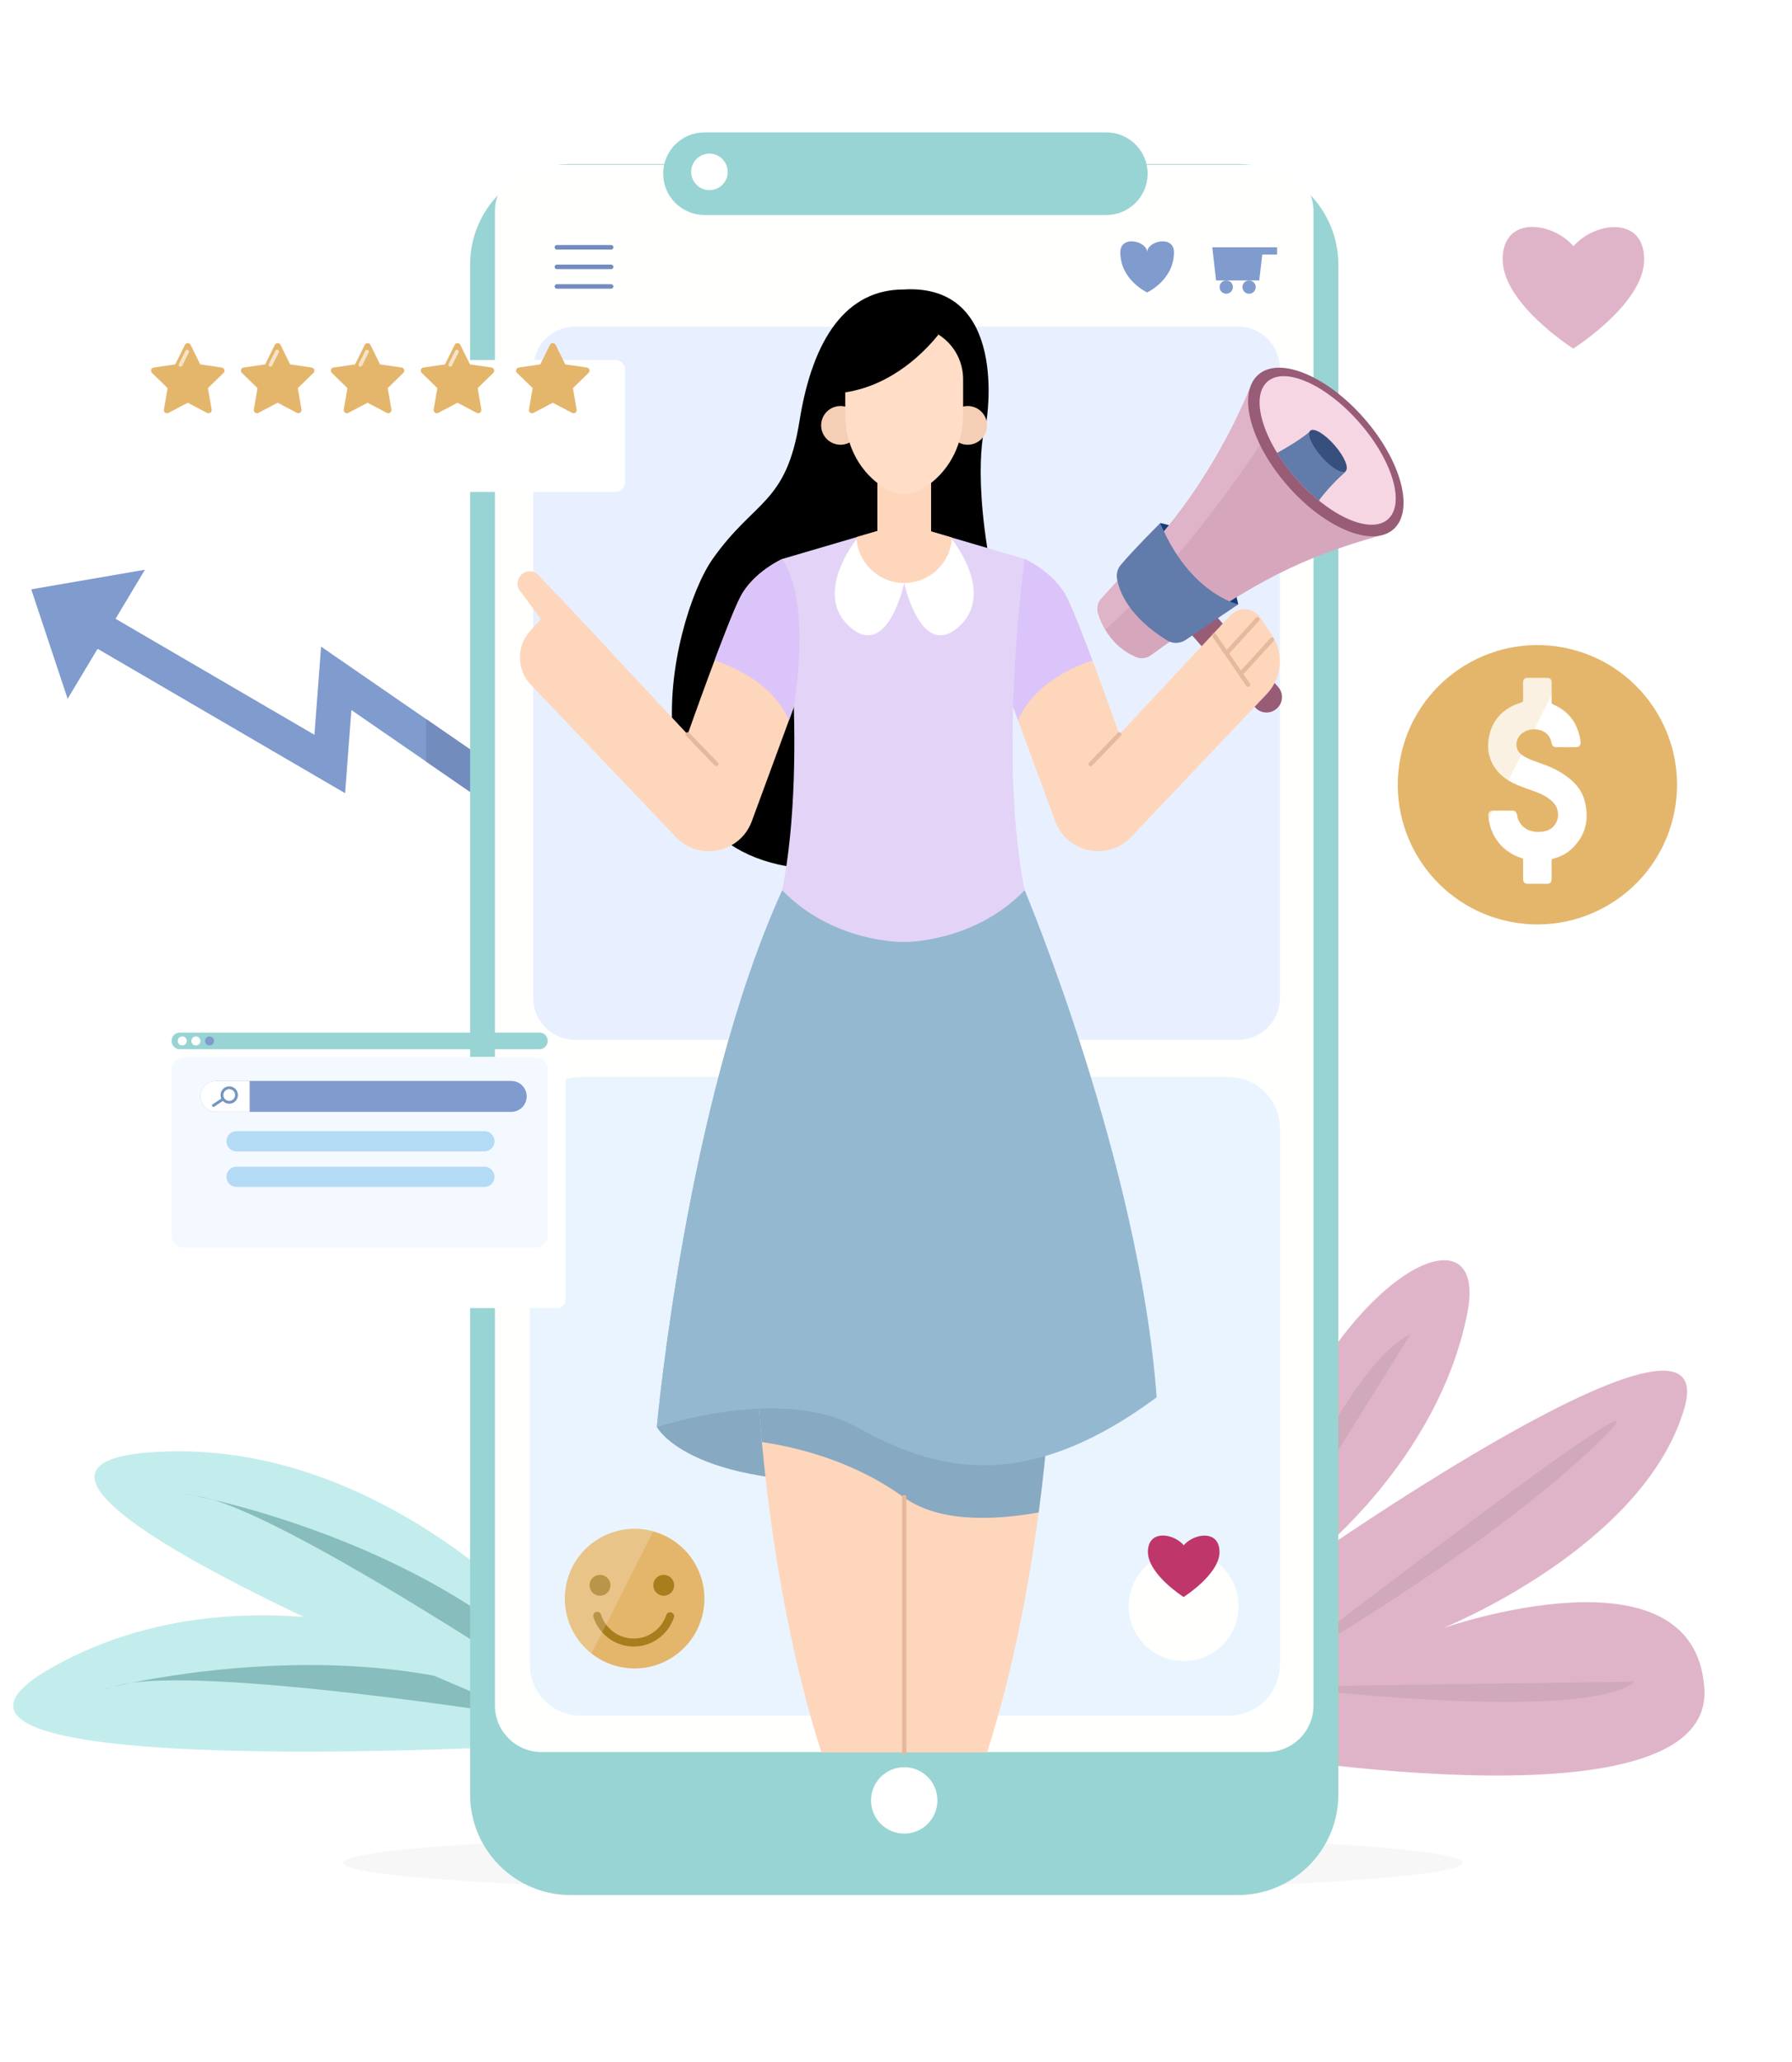 <svg width="193" height="222" viewBox="0 0 193 222" fill="none" xmlns="http://www.w3.org/2000/svg">
<path d="M62.94 93.757L37.845 76.456L37.168 85.409L8.834 68.882L10.733 65.628L33.865 79.12L34.581 69.627L65.078 90.654L62.94 93.757Z" fill="#809BCE"/>
<path d="M7.285 75.243L15.609 61.346L3.364 63.456L7.285 75.243Z" fill="#809BCE"/>
<path d="M45.892 82.004L62.94 93.757L65.078 90.654L45.892 77.425V82.004Z" fill="#728CBD"/>
<path d="M97.25 203.732C130.548 203.732 157.542 202.321 157.542 200.581C157.542 198.84 130.548 197.429 97.25 197.429C63.952 197.429 36.958 198.84 36.958 200.581C36.958 202.321 63.952 203.732 97.25 203.732Z" fill="#F7F7F7"/>
<path d="M56.227 180.186C56.227 180.186 28.697 166.592 5.687 179.499C-17.323 192.412 60.314 187.804 60.314 187.804L56.227 180.186Z" fill="#C2EDEC"/>
<path d="M58.906 185.184C58.906 185.184 21.313 179.066 12.604 181.511C3.895 183.956 35.025 173.737 58.19 183.839C58.906 185.184 58.906 185.184 58.906 185.184Z" fill="#87BDBC"/>
<path d="M61.566 178.136C61.566 178.136 42.233 154.283 15.931 156.402C-10.372 158.521 62.092 186.767 62.092 186.767L61.566 178.136Z" fill="#C2EDEC"/>
<path d="M61.912 183.791C61.912 183.791 30.309 162.529 21.376 161.112C12.443 159.694 44.995 163.416 61.819 182.271C61.912 183.791 61.912 183.791 61.912 183.791Z" fill="#87BDBC"/>
<path d="M131.516 188.399C131.516 188.399 184.57 197.887 183.562 181.842C182.554 165.798 155.384 175.32 155.384 175.32C155.384 175.32 177.006 166.645 181.399 151.667C185.788 136.689 141.239 167.795 141.239 167.795C141.239 167.795 154.921 157.313 158.043 141.336C161.161 125.355 131.453 144.039 131.516 188.399Z" fill="#E0B4C8"/>
<path opacity="0.46" d="M136.076 180.785C136.076 180.785 184.789 143.182 171.955 155.505C159.115 167.829 136.076 180.785 136.076 180.785Z" fill="#BE9CAB"/>
<path opacity="0.46" d="M176.095 181.073L137.868 181.609C137.868 181.613 170.454 185.651 176.095 181.073Z" fill="#BE9CAB"/>
<path opacity="0.46" d="M151.901 143.684L135.394 170.196C135.394 170.191 144.682 146.991 151.901 143.684Z" fill="#BE9CAB"/>
<g filter="url(#filter0_d)">
<path d="M61.464 199.363H133.309C139.291 199.363 144.142 194.512 144.142 188.53V23.802C144.137 17.82 139.291 12.969 133.309 12.969H61.464C55.482 12.969 50.631 17.82 50.631 23.802V188.535C50.631 194.516 55.482 199.363 61.464 199.363Z" fill="#98D4D3"/>
</g>
<path d="M58.326 188.652H136.445C139.217 188.652 141.467 186.402 141.467 183.63V22.754C141.467 19.983 139.217 17.733 136.445 17.733H58.326C55.555 17.733 53.304 19.983 53.304 22.754V183.635C53.304 186.406 55.55 188.652 58.326 188.652Z" fill="#FFFFFD"/>
<path d="M93.811 193.859C93.811 195.832 95.409 197.434 97.386 197.434C99.359 197.434 100.961 195.836 100.961 193.859C100.961 191.886 99.364 190.284 97.386 190.284C95.413 190.284 93.811 191.886 93.811 193.859Z" fill="white"/>
<path d="M123.601 18.702C123.601 21.157 121.609 23.149 119.154 23.149H75.871C73.416 23.149 71.424 21.157 71.424 18.702C71.424 16.247 73.416 14.255 75.871 14.255H119.154C121.609 14.255 123.601 16.247 123.601 18.702Z" fill="#98D4D3"/>
<path d="M78.375 18.507C78.375 19.593 77.494 20.475 76.407 20.475C75.321 20.475 74.439 19.593 74.439 18.507C74.439 17.421 75.321 16.539 76.407 16.539C77.494 16.539 78.375 17.421 78.375 18.507Z" fill="white"/>
<path opacity="0.52" d="M132.345 115.973H62.569C59.53 115.973 57.07 118.438 57.07 121.473V179.236C57.07 182.276 59.535 184.736 62.569 184.736H132.345C135.384 184.736 137.844 182.271 137.844 179.236V121.473C137.844 118.433 135.379 115.973 132.345 115.973Z" fill="#D5EAFF"/>
<path d="M133.338 35.165H61.936C59.447 35.165 57.43 37.182 57.43 39.671V107.464C57.43 109.953 59.447 111.969 61.936 111.969H133.338C135.827 111.969 137.844 109.953 137.844 107.464V39.666C137.844 37.182 135.827 35.165 133.338 35.165Z" fill="#E8F0FF"/>
<path fill-rule="evenodd" clip-rule="evenodd" d="M59.73 26.627C59.73 26.492 59.839 26.383 59.973 26.383H65.823C65.958 26.383 66.067 26.492 66.067 26.627C66.067 26.761 65.958 26.87 65.823 26.87H59.973C59.839 26.87 59.73 26.761 59.73 26.627Z" fill="#728CBD"/>
<path fill-rule="evenodd" clip-rule="evenodd" d="M59.73 28.736C59.73 28.601 59.839 28.492 59.973 28.492H65.823C65.957 28.492 66.067 28.601 66.067 28.736C66.067 28.87 65.957 28.979 65.823 28.979H59.973C59.839 28.979 59.73 28.87 59.73 28.736Z" fill="#728CBD"/>
<path fill-rule="evenodd" clip-rule="evenodd" d="M59.73 30.845C59.73 30.71 59.839 30.601 59.973 30.601H65.823C65.957 30.601 66.067 30.71 66.067 30.845C66.067 30.98 65.957 31.088 65.823 31.088H59.973C59.839 31.088 59.73 30.98 59.73 30.845Z" fill="#728CBD"/>
<path d="M123.548 27.163C123.548 25.95 120.66 25.273 120.66 27.163C120.66 30.163 123.548 31.488 123.548 31.488C123.548 31.488 126.436 30.163 126.436 27.163C126.436 25.273 123.548 25.95 123.548 27.163Z" fill="#809BCE"/>
<path d="M135.623 30.197H130.976L130.562 26.627H136.037L135.623 30.197Z" fill="#809BCE"/>
<path d="M132.783 30.913C132.783 31.308 132.462 31.629 132.067 31.629C131.673 31.629 131.351 31.308 131.351 30.913C131.351 30.519 131.673 30.197 132.067 30.197C132.462 30.197 132.783 30.519 132.783 30.913Z" fill="#809BCE"/>
<path d="M135.243 30.913C135.243 31.308 134.921 31.629 134.527 31.629C134.132 31.629 133.811 31.308 133.811 30.913C133.811 30.519 134.132 30.197 134.527 30.197C134.921 30.197 135.243 30.519 135.243 30.913Z" fill="#809BCE"/>
<path d="M137.542 26.627H135.243V27.406H137.542V26.627Z" fill="#809BCE"/>
<path d="M70.743 153.65C70.743 153.65 74.449 160.888 96.729 159.344C97.386 156.027 97.386 156.027 97.386 156.027L89.481 141.619L70.743 153.65Z" fill="#87A9C1"/>
<path d="M113.08 150.454C113.08 150.454 112.14 170.464 106.31 188.691C97.386 188.691 97.386 188.691 97.386 188.691V146.212L113.08 150.454Z" fill="#FED6BC"/>
<path d="M81.692 150.454C81.692 150.454 82.632 170.464 88.463 188.691C97.386 188.691 97.386 188.691 97.386 188.691V146.212L81.692 150.454Z" fill="#FED6BC"/>
<path d="M111.867 162.856C112.842 155.515 113.08 150.459 113.08 150.459L97.386 146.217L81.692 150.459C81.692 150.459 81.775 152.261 82.053 155.277C85.443 155.764 91.736 157.171 97.308 161.204C101.015 163.883 106.743 163.766 111.867 162.856Z" fill="#87A9C1"/>
<path d="M110.358 95.866C110.358 95.866 122.715 125.194 124.566 150.454C110.046 161.2 100.377 158.15 92.238 153.65C84.099 149.149 70.738 153.65 70.738 153.65C70.738 153.65 73.904 118.57 84.25 95.862C97.387 95.647 110.358 95.866 110.358 95.866Z" fill="#95B8D1"/>
<path opacity="0.46" d="M104.868 121.005C104.561 126.529 107.123 149.173 108.117 157.658C112.866 157.186 118.258 155.126 124.566 150.454C122.71 125.189 110.358 95.866 110.358 95.866C110.358 95.866 108.356 95.832 105.136 95.803L104.479 97.522C104.479 97.522 119.939 134.093 114.995 140.693C110.051 147.298 105.248 114.166 104.868 121.005Z" fill="#95B8D1"/>
<path d="M84.254 95.866C73.904 118.57 70.743 153.655 70.743 153.655C70.743 153.655 74.021 152.549 78.322 151.984C78.497 144.741 78.853 136.363 79.569 129.383C81.215 113.319 88.736 105.287 86.948 115.296C85.16 125.301 86.261 142.359 86.948 133.09C87.63 123.854 94.02 95.959 94.064 95.774C90.947 95.784 87.611 95.808 84.254 95.866Z" fill="#95B8D1"/>
<path d="M124.956 56.32C124.956 56.32 131.77 57.347 133.363 65.068C129.412 66.363 129.412 66.363 129.412 66.363L123.806 58.546L124.956 56.32Z" fill="#163C7A"/>
<path d="M137.508 76.295L137.483 76.315C136.802 76.914 135.764 76.841 135.165 76.159L127.118 66.953L129.617 64.771L137.664 73.977C138.263 74.659 138.195 75.696 137.508 76.295Z" fill="#985C77"/>
<path d="M134.609 41.8C134.609 41.8 130.274 53.193 121.424 61.366L118.628 64.439C118.229 64.878 118.092 65.492 118.268 66.057C118.672 67.357 119.734 69.642 122.354 70.752C122.885 70.976 123.499 70.893 123.966 70.552C135.389 62.199 140.688 59.939 148.501 57.703C144.531 56.066 135.243 51.809 134.609 41.8Z" fill="#D6A7BC"/>
<path d="M118.628 64.435C118.229 64.873 118.092 65.487 118.268 66.052C118.418 66.534 118.657 67.148 119.032 67.791C126.514 61.161 132.929 52.111 136.032 47.396C135.257 45.769 134.736 43.913 134.604 41.804C134.604 41.804 130.269 53.197 121.419 61.371L118.628 64.435Z" fill="#E0B4C8"/>
<path d="M120.309 62.36C120.557 63.694 121.575 66.402 125.686 68.95C126.309 69.335 127.103 69.31 127.707 68.901L133.363 65.073C133.363 65.073 128.156 63.967 124.955 56.325C122.418 58.877 121.244 60.182 120.698 60.84C120.348 61.264 120.206 61.814 120.309 62.36Z" fill="#617BAB"/>
<path d="M150.071 56.996C152.354 55.001 150.946 49.656 146.928 45.058C142.909 40.459 137.8 38.349 135.518 40.344C133.235 42.34 134.642 47.685 138.66 52.283C142.679 56.881 147.788 58.991 150.071 56.996Z" fill="#985C77"/>
<path d="M149.472 55.919C151.362 54.267 149.992 49.608 146.413 45.512C142.833 41.416 138.399 39.435 136.509 41.087C134.619 42.738 135.989 47.398 139.569 51.494C143.148 55.59 147.582 57.571 149.472 55.919Z" fill="#F7D6E4"/>
<path d="M144.955 50.767C144.955 50.767 144.955 50.767 141.146 46.407C140.041 47.372 138.204 48.409 137.542 48.77C138.102 49.681 138.779 50.601 139.558 51.493C140.357 52.408 141.2 53.217 142.047 53.904C143.226 52.248 144.955 50.767 144.955 50.767Z" fill="#617BAB"/>
<path d="M143.728 47.932C144.78 49.135 145.316 50.382 144.926 50.723C144.537 51.064 143.373 50.363 142.32 49.164C141.268 47.961 140.733 46.714 141.122 46.373C141.512 46.028 142.681 46.729 143.728 47.932Z" fill="#374F7C"/>
<path d="M106.246 45.312C106.246 45.312 108.731 30.48 97.308 31.171C91.244 31.171 87.552 36.295 86.11 45.312C84.673 54.332 81.278 53.772 76.753 60.187C72.228 66.602 65.57 94.21 89.9 93.631C114.23 93.046 108.701 72.306 106.646 60.898C104.6 49.491 106.246 45.312 106.246 45.312Z" fill="black"/>
<path d="M110.357 60.187C110.357 60.187 113.445 61.575 114.838 64.201C116.227 66.826 120.552 79.072 120.552 79.072L132.534 66.242C133.436 65.277 135.004 65.404 135.735 66.505L136.986 68.385C138.306 70.362 138.082 72.993 136.441 74.717L121.838 90.109C119.325 92.759 114.902 91.848 113.64 88.419L109.105 76.1C109.11 76.105 107.118 64.975 110.357 60.187Z" fill="#FED6BC"/>
<path fill-rule="evenodd" clip-rule="evenodd" d="M120.713 78.905C120.805 78.994 120.808 79.14 120.719 79.233L117.631 82.433C117.542 82.525 117.395 82.527 117.303 82.439C117.211 82.35 117.209 82.203 117.297 82.111L120.386 78.911C120.474 78.819 120.621 78.816 120.713 78.905Z" fill="#E5B99C"/>
<path d="M114.839 64.201C113.451 61.575 110.358 60.187 110.358 60.187C107.114 64.975 109.111 76.105 109.111 76.105L109.647 77.557C110.494 75.584 112.574 72.852 117.654 71.113C116.558 68.19 115.433 65.321 114.839 64.201Z" fill="#DBC4FA"/>
<path d="M91.668 46.407C91.668 46.407 92.209 54.444 86.11 60.182C80.012 65.92 78.594 86.928 85.146 89.505C91.702 92.087 97.883 89.505 97.883 89.505L105.262 61.517C105.262 61.517 101.955 54.332 102.525 46.276C103.095 38.229 91.668 46.407 91.668 46.407Z" fill="black"/>
<path d="M106.305 45.803C106.305 46.953 105.37 47.888 104.22 47.888C103.071 47.888 102.136 46.953 102.136 45.803C102.136 44.654 103.071 43.719 104.22 43.719C105.375 43.719 106.305 44.649 106.305 45.803Z" fill="#F5CFB5"/>
<path d="M110.357 60.187L98.565 56.724L97.303 56.895L96.042 56.724L84.249 60.187C84.249 60.187 87.181 80.884 84.249 95.866C89.812 101.58 97.298 101.429 97.298 101.429C97.298 101.429 104.79 101.585 110.347 95.866C107.425 80.884 110.357 60.187 110.357 60.187Z" fill="#E3D4F7"/>
<path d="M97.415 62.774H97.357C95.779 62.774 94.498 61.493 94.498 59.914V51.015H100.28V59.91C100.275 61.493 98.994 62.774 97.415 62.774Z" fill="#FED6BC"/>
<path d="M94.493 51.015V57.216C98.034 56.295 100.275 51.999 100.275 51.999V51.015H94.493Z" fill="#FED6BC"/>
<path d="M92.243 58.078C92.243 58.078 87.396 64.04 91.653 67.61C95.638 70.947 97.386 62.769 97.386 62.769L92.243 58.078Z" fill="white"/>
<path d="M102.53 58.078C102.53 58.078 107.377 64.04 103.119 67.61C99.135 70.947 97.386 62.769 97.386 62.769L102.53 58.078Z" fill="white"/>
<path d="M84.254 60.187C84.254 60.187 81.166 61.575 79.773 64.201C78.385 66.826 74.06 79.072 74.06 79.072L60.314 64.357L57.085 67.951C55.599 69.603 55.638 72.116 57.167 73.723L72.774 90.114C75.287 92.764 79.71 91.853 80.972 88.424L85.506 76.105C85.506 76.105 87.499 64.975 84.254 60.187Z" fill="#FED6BC"/>
<path fill-rule="evenodd" clip-rule="evenodd" d="M73.904 78.905C73.996 78.816 74.142 78.819 74.231 78.911L77.32 82.111C77.408 82.203 77.406 82.35 77.314 82.439C77.222 82.527 77.075 82.525 76.986 82.433L73.898 79.233C73.809 79.14 73.812 78.994 73.904 78.905Z" fill="#E5B99C"/>
<path d="M79.778 64.201C81.166 61.575 84.259 60.187 84.259 60.187C87.503 64.975 85.506 76.105 85.506 76.105L84.97 77.557C84.123 75.584 82.043 72.852 76.963 71.113C78.058 68.19 79.184 65.321 79.778 64.201Z" fill="#DBC4FA"/>
<path d="M63.441 67.698L57.99 61.926C57.464 61.371 56.573 61.39 56.071 61.965L56.057 61.984C55.657 62.442 55.633 63.119 55.993 63.606L58.536 67.026C58.536 67.026 57.63 70.835 60.991 73.577C64.352 76.32 65.993 70.426 65.993 70.426L63.441 67.698Z" fill="#FED6BC"/>
<path d="M102.525 57.883L98.565 56.719L97.303 56.89L96.042 56.719L92.238 57.834C92.355 60.577 94.61 62.769 97.381 62.769C100.143 62.774 102.389 60.606 102.525 57.883Z" fill="#FED6BC"/>
<path d="M88.438 45.803C88.438 46.953 89.374 47.888 90.523 47.888C91.672 47.888 92.608 46.953 92.608 45.803C92.608 44.654 91.672 43.719 90.523 43.719C89.374 43.719 88.438 44.649 88.438 45.803Z" fill="#F5CFB5"/>
<path d="M98.073 35.165H97.377H96.68C93.563 35.165 91.035 37.693 91.035 40.811V44.712C91.035 47.64 92.355 50.46 94.727 52.184C95.57 52.798 96.485 53.231 97.382 53.231C98.278 53.231 99.194 52.798 100.036 52.184C102.403 50.46 103.728 47.64 103.728 44.712V40.811C103.719 37.693 101.191 35.165 98.073 35.165Z" fill="#FFDDC7"/>
<path d="M95.53 39.963C95.53 39.963 93.743 39.574 92.257 40.402" stroke="#2D0101" stroke-width="0.32" stroke-miterlimit="10"/>
<path d="M101.069 36.032C100.202 35.487 100.319 34.41 99.218 34.41H98.132H96.617C93.499 34.41 89.905 37.401 89.905 40.519L91.03 42.248C96.193 41.468 99.7 37.742 101.069 36.032Z" fill="black"/>
<path d="M109.077 82.267C109.038 80.138 109.057 78.044 109.111 76.037C108.921 76.909 107.294 79.554 95.531 83.519C80.972 88.424 86.247 88.609 97.654 85.014C103.641 83.129 107.119 82.472 109.077 82.267Z" fill="#E3D4F7"/>
<path fill-rule="evenodd" clip-rule="evenodd" d="M135.579 66.518C135.673 66.605 135.68 66.751 135.594 66.846L132.457 70.294C132.371 70.389 132.225 70.396 132.13 70.31C132.036 70.224 132.029 70.077 132.115 69.983L135.252 66.534C135.338 66.439 135.484 66.432 135.579 66.518Z" fill="#E5B99C"/>
<path fill-rule="evenodd" clip-rule="evenodd" d="M137.152 68.696C137.246 68.782 137.253 68.928 137.167 69.023L134.026 72.477C133.939 72.571 133.793 72.578 133.698 72.492C133.604 72.406 133.597 72.259 133.683 72.165L136.824 68.711C136.911 68.617 137.057 68.61 137.152 68.696Z" fill="#E5B99C"/>
<path fill-rule="evenodd" clip-rule="evenodd" d="M130.635 68.223C130.74 68.151 130.885 68.177 130.957 68.283L134.61 73.597C134.683 73.702 134.656 73.847 134.551 73.919C134.445 73.992 134.301 73.965 134.228 73.859L130.575 68.545C130.503 68.44 130.529 68.296 130.635 68.223Z" fill="#E5B99C"/>
<path fill-rule="evenodd" clip-rule="evenodd" d="M97.386 160.968C97.514 160.968 97.618 161.072 97.618 161.2V188.691C97.618 188.819 97.514 188.922 97.386 188.922C97.258 188.922 97.154 188.819 97.154 188.691V161.2C97.154 161.072 97.258 160.968 97.386 160.968Z" fill="#E5B99C"/>
<g filter="url(#filter1_d)">
<path d="M177.727 38.471C182.296 33.902 182.296 26.494 177.727 21.925C173.158 17.356 165.75 17.356 161.181 21.925C156.612 26.494 156.612 33.902 161.181 38.471C165.75 43.04 173.158 43.04 177.727 38.471Z" fill="white"/>
</g>
<path d="M169.461 26.51C171.726 23.889 177.089 23.188 177.079 27.956C177.069 32.73 169.437 37.533 169.437 37.533C169.437 37.533 161.824 32.696 161.838 27.922C161.843 23.154 167.206 23.88 169.461 26.51Z" fill="#E0B4C8"/>
<g filter="url(#filter2_d)">
<path d="M121.566 168.253C121.566 171.521 124.215 174.171 127.484 174.171C130.752 174.171 133.402 171.521 133.402 168.253C133.402 164.984 130.752 162.334 127.484 162.334C124.215 162.334 121.566 164.984 121.566 168.253Z" fill="#FFFFFD"/>
</g>
<path d="M127.489 166.387C128.634 165.062 131.347 164.707 131.342 167.118C131.337 169.529 127.474 171.959 127.474 171.959C127.474 171.959 123.626 169.514 123.631 167.098C123.636 164.692 126.349 165.057 127.489 166.387Z" fill="#BF376A"/>
<g filter="url(#filter3_d)">
<path d="M66.267 48.287H13.014C12.439 48.287 11.976 47.819 11.976 47.249V35.111C11.976 34.536 12.444 34.073 13.014 34.073H66.267C66.842 34.073 67.305 34.541 67.305 35.111V47.249C67.305 47.819 66.842 48.287 66.267 48.287Z" fill="white"/>
<path d="M24.918 48.019L19.804 54.029L20.963 48.019H24.918Z" fill="white"/>
</g>
<path d="M20.529 37.132L21.567 39.236L23.886 39.573C24.163 39.612 24.275 39.957 24.076 40.152L22.395 41.789L22.79 44.098C22.838 44.375 22.546 44.59 22.298 44.458L20.223 43.367L18.148 44.458C17.899 44.59 17.607 44.375 17.656 44.098L18.05 41.789L16.37 40.152C16.17 39.957 16.277 39.612 16.56 39.573L18.878 39.236L19.916 37.132C20.042 36.879 20.403 36.879 20.529 37.132Z" fill="#E4B66C"/>
<path opacity="0.62" d="M19.628 39.368C19.58 39.47 19.458 39.509 19.356 39.461C19.253 39.412 19.214 39.29 19.263 39.188L19.974 37.77C20.023 37.668 20.145 37.629 20.247 37.678C20.349 37.727 20.388 37.848 20.34 37.951L19.628 39.368Z" fill="white"/>
<path d="M30.213 37.132L31.25 39.236L33.569 39.573C33.847 39.612 33.959 39.957 33.759 40.152L32.078 41.789L32.473 44.098C32.522 44.375 32.23 44.59 31.981 44.458L29.906 43.367L27.831 44.458C27.583 44.59 27.29 44.375 27.339 44.098L27.734 41.789L26.053 40.152C25.849 39.957 25.961 39.612 26.243 39.573L28.562 39.236L29.599 37.132C29.726 36.879 30.086 36.879 30.213 37.132Z" fill="#E4B66C"/>
<path opacity="0.62" d="M29.312 39.368C29.263 39.47 29.142 39.509 29.039 39.461C28.937 39.412 28.898 39.29 28.947 39.188L29.658 37.77C29.706 37.668 29.828 37.629 29.931 37.678C30.033 37.727 30.072 37.848 30.023 37.951L29.312 39.368Z" fill="white"/>
<path d="M39.896 37.132L40.933 39.236L43.252 39.573C43.53 39.612 43.642 39.957 43.442 40.152L41.761 41.789L42.156 44.098C42.205 44.375 41.913 44.59 41.664 44.458L39.589 43.367L37.514 44.458C37.266 44.59 36.973 44.375 37.022 44.098L37.417 41.789L35.736 40.152C35.532 39.957 35.644 39.612 35.926 39.573L38.245 39.236L39.282 37.132C39.409 36.879 39.769 36.879 39.896 37.132Z" fill="#E4B66C"/>
<path opacity="0.62" d="M38.995 39.368C38.946 39.47 38.825 39.509 38.722 39.461C38.62 39.412 38.581 39.29 38.63 39.188L39.341 37.77C39.39 37.668 39.511 37.629 39.614 37.678C39.716 37.727 39.755 37.848 39.706 37.951L38.995 39.368Z" fill="white"/>
<path d="M49.58 37.132L50.617 39.236L52.936 39.573C53.213 39.612 53.325 39.957 53.126 40.152L51.445 41.789L51.84 44.098C51.889 44.375 51.596 44.59 51.348 44.458L49.273 43.367L47.198 44.458C46.95 44.59 46.657 44.375 46.706 44.098L47.1 41.789L45.42 40.152C45.215 39.957 45.328 39.612 45.61 39.573L47.928 39.236L48.966 37.132C49.093 36.879 49.453 36.879 49.58 37.132Z" fill="#E4B66C"/>
<path opacity="0.62" d="M48.678 39.368C48.63 39.47 48.508 39.509 48.406 39.461C48.303 39.412 48.264 39.29 48.313 39.188L49.024 37.77C49.073 37.668 49.195 37.629 49.297 37.678C49.399 37.727 49.438 37.848 49.389 37.951L48.678 39.368Z" fill="white"/>
<path d="M59.229 37.132L58.191 39.236L55.873 39.573C55.595 39.611 55.483 39.957 55.683 40.152L57.364 41.789L56.969 44.098C56.92 44.375 57.212 44.59 57.461 44.458L59.536 43.367L61.611 44.458C61.859 44.59 62.152 44.375 62.103 44.098L61.708 41.789L63.389 40.152C63.593 39.957 63.481 39.611 63.199 39.573L60.88 39.236L59.843 37.132C59.716 36.879 59.356 36.879 59.229 37.132Z" fill="#E4B66C"/>
<path d="M75.667 173.849C76.615 169.808 74.106 165.764 70.065 164.817C66.024 163.869 61.98 166.378 61.033 170.419C60.086 174.46 62.594 178.504 66.635 179.451C70.676 180.399 74.72 177.89 75.667 173.849Z" fill="#E4B66C"/>
<path d="M65.745 170.698C65.745 171.321 65.243 171.823 64.62 171.823C63.996 171.823 63.494 171.321 63.494 170.698C63.494 170.074 63.996 169.573 64.62 169.573C65.243 169.573 65.745 170.074 65.745 170.698Z" fill="#A87D1D"/>
<path d="M72.608 170.698C72.608 171.321 72.106 171.823 71.483 171.823C70.859 171.823 70.358 171.321 70.358 170.698C70.358 170.074 70.859 169.573 71.483 169.573C72.102 169.568 72.608 170.074 72.608 170.698Z" fill="#A87D1D"/>
<path d="M72.17 174.029C71.624 175.671 70.08 176.859 68.254 176.859C66.408 176.859 64.844 175.647 64.318 173.976" stroke="#A87D1D" stroke-width="0.859" stroke-miterlimit="10" stroke-linecap="round"/>
<path opacity="0.19" d="M68.356 164.624C64.206 164.624 60.84 167.99 60.84 172.14C60.84 174.531 61.955 176.66 63.699 178.038L70.353 164.892C69.71 164.716 69.043 164.624 68.356 164.624Z" fill="white"/>
<path d="M180.35 87.328C181.912 79.172 176.566 71.293 168.409 69.731C160.253 68.169 152.374 73.515 150.812 81.672C149.25 89.828 154.596 97.707 162.753 99.269C170.909 100.831 178.788 95.485 180.35 87.328Z" fill="#E4B66C"/>
<path d="M165.583 95.156C165.227 95.156 164.872 95.161 164.521 95.156C164.204 95.151 164.044 94.996 164.044 94.674C164.039 93.987 164.039 93.3 164.044 92.614C164.044 92.482 164 92.433 163.878 92.394C161.857 91.761 160.512 90.091 160.313 87.972C160.308 87.923 160.298 87.869 160.293 87.821C160.269 87.524 160.449 87.295 160.751 87.29C161.477 87.28 162.202 87.28 162.928 87.29C163.181 87.29 163.328 87.46 163.381 87.728C163.425 87.938 163.459 88.152 163.552 88.342C163.927 89.116 164.579 89.491 165.412 89.569C165.797 89.603 166.172 89.569 166.547 89.457C167.882 89.068 168.213 87.338 167.268 86.389C166.771 85.887 166.167 85.556 165.52 85.307C164.808 85.035 164.078 84.801 163.376 84.504C162.475 84.124 161.672 83.588 161.082 82.784C160.405 81.864 160.162 80.811 160.308 79.701C160.595 77.577 161.847 76.257 163.863 75.634C164 75.59 164.044 75.536 164.044 75.395C164.034 74.767 164.039 74.133 164.039 73.505C164.039 73.14 164.19 72.989 164.545 72.989C165.237 72.989 165.929 72.989 166.62 72.989C166.956 72.989 167.112 73.145 167.112 73.486C167.112 74.197 167.117 74.903 167.112 75.614C167.112 75.741 167.151 75.794 167.268 75.848C168.949 76.574 169.908 77.86 170.2 79.662C170.215 79.754 170.23 79.852 170.235 79.945C170.249 80.232 170.069 80.441 169.782 80.446C169.046 80.456 168.306 80.456 167.57 80.446C167.297 80.441 167.156 80.29 167.098 79.969C166.995 79.433 166.723 79.024 166.24 78.766C165.446 78.337 164.336 78.498 163.742 79.131C163.216 79.691 163.074 80.714 163.951 81.318C164.472 81.678 165.057 81.893 165.646 82.093C166.625 82.419 167.575 82.809 168.437 83.388C169.489 84.094 170.342 84.976 170.668 86.233C171.184 88.201 170.795 89.959 169.285 91.391C168.715 91.932 168.023 92.268 167.263 92.463C167.137 92.497 167.107 92.55 167.107 92.667C167.112 93.31 167.112 93.948 167.107 94.591C167.107 95.03 166.981 95.161 166.547 95.161C166.236 95.156 165.909 95.156 165.583 95.156Z" fill="white"/>
<path opacity="0.19" d="M165.578 69.462C157.273 69.462 150.542 76.194 150.542 84.499C150.542 89.282 152.777 93.539 156.255 96.291L169.562 69.993C168.291 69.652 166.956 69.462 165.578 69.462Z" fill="#E4B66C"/>
<g filter="url(#filter4_d)">
<path d="M60.022 136.16H17.567C17.07 136.16 16.666 135.756 16.666 135.259V110.013C16.666 109.516 17.07 109.112 17.567 109.112H60.022C60.519 109.112 60.923 109.516 60.923 110.013V135.259C60.923 135.756 60.519 136.16 60.022 136.16Z" fill="white"/>
</g>
<path d="M58.103 112.975H19.365C18.878 112.975 18.478 112.58 18.478 112.088V112.069C18.478 111.582 18.873 111.182 19.365 111.182H58.103C58.59 111.182 58.989 111.577 58.989 112.069V112.088C58.984 112.575 58.59 112.975 58.103 112.975Z" fill="#98D4D3"/>
<path d="M19.628 112.57C19.897 112.57 20.115 112.352 20.115 112.083C20.115 111.814 19.897 111.596 19.628 111.596C19.359 111.596 19.141 111.814 19.141 112.083C19.141 112.352 19.359 112.57 19.628 112.57Z" fill="white"/>
<path d="M21.099 112.57C21.368 112.57 21.586 112.352 21.586 112.083C21.586 111.814 21.368 111.596 21.099 111.596C20.83 111.596 20.612 111.814 20.612 112.083C20.612 112.352 20.83 112.57 21.099 112.57Z" fill="white"/>
<path d="M22.57 112.57C22.839 112.57 23.057 112.352 23.057 112.083C23.057 111.814 22.839 111.596 22.57 111.596C22.301 111.596 22.083 111.814 22.083 112.083C22.083 112.352 22.301 112.57 22.57 112.57Z" fill="#809BCE"/>
<path d="M57.645 134.348H19.818C19.077 134.348 18.478 133.749 18.478 133.009V115.171C18.478 114.431 19.077 113.832 19.818 113.832H57.645C58.385 113.832 58.984 114.431 58.984 115.171V133.009C58.984 133.749 58.385 134.348 57.645 134.348Z" fill="#F4F9FF"/>
<path d="M56.725 118.055C56.725 118.976 55.979 119.721 55.059 119.721H23.252C22.331 119.721 21.586 118.976 21.586 118.055C21.586 117.134 22.331 116.389 23.252 116.389H55.059C55.979 116.389 56.725 117.134 56.725 118.055Z" fill="#809BCE"/>
<path d="M26.886 116.389H23.252C22.331 116.389 21.586 117.134 21.586 118.055C21.586 118.976 22.331 119.721 23.252 119.721H26.886V116.389Z" fill="white"/>
<path opacity="0.5" d="M53.261 122.887C53.261 123.491 52.774 123.978 52.17 123.978H25.478C24.874 123.978 24.387 123.491 24.387 122.887C24.387 122.283 24.874 121.796 25.478 121.796H52.165C52.769 121.796 53.261 122.283 53.261 122.887Z" fill="#75BFEF"/>
<path opacity="0.5" d="M53.261 126.715C53.261 127.319 52.774 127.806 52.17 127.806H25.478C24.874 127.806 24.387 127.319 24.387 126.715C24.387 126.111 24.874 125.624 25.478 125.624H52.165C52.769 125.624 53.261 126.111 53.261 126.715Z" fill="#75BFEF"/>
<path d="M25.474 117.909C25.474 118.342 25.123 118.693 24.689 118.693C24.256 118.693 23.905 118.342 23.905 117.909C23.905 117.475 24.256 117.125 24.689 117.125C25.123 117.125 25.474 117.475 25.474 117.909Z" stroke="#7396C0" stroke-width="0.304" stroke-miterlimit="10"/>
<path d="M24.032 118.342L22.882 119.102" stroke="#7396C0" stroke-width="0.304" stroke-miterlimit="10"/>
<defs>
<filter id="filter0_d" x="33.044" y="0.072" width="128.686" height="221.569" filterUnits="userSpaceOnUse" color-interpolation-filters="sRGB">
<feFlood flood-opacity="0" result="BackgroundImageFix"/>
<feColorMatrix in="SourceAlpha" type="matrix" values="0 0 0 0 0 0 0 0 0 0 0 0 0 0 0 0 0 0 127 0" result="hardAlpha"/>
<feOffset dy="4.69"/>
<feGaussianBlur stdDeviation="8.794"/>
<feComposite in2="hardAlpha" operator="out"/>
<feColorMatrix type="matrix" values="0 0 0 0 0 0 0 0 0 0 0 0 0 0 0 0 0 0 0.1 0"/>
<feBlend mode="normal" in2="BackgroundImageFix" result="effect1_dropShadow"/>
<feBlend mode="normal" in="SourceGraphic" in2="effect1_dropShadow" result="shape"/>
</filter>
<filter id="filter1_d" x="146.03" y="11.463" width="46.849" height="46.849" filterUnits="userSpaceOnUse" color-interpolation-filters="sRGB">
<feFlood flood-opacity="0" result="BackgroundImageFix"/>
<feColorMatrix in="SourceAlpha" type="matrix" values="0 0 0 0 0 0 0 0 0 0 0 0 0 0 0 0 0 0 127 0" result="hardAlpha"/>
<feOffset dy="4.69"/>
<feGaussianBlur stdDeviation="5.862"/>
<feComposite in2="hardAlpha" operator="out"/>
<feColorMatrix type="matrix" values="0 0 0 0 0 0 0 0 0 0 0 0 0 0 0 0 0 0 0.1 0"/>
<feBlend mode="normal" in2="BackgroundImageFix" result="effect1_dropShadow"/>
<feBlend mode="normal" in="SourceGraphic" in2="effect1_dropShadow" result="shape"/>
</filter>
<filter id="filter2_d" x="109.841" y="155.3" width="35.286" height="35.286" filterUnits="userSpaceOnUse" color-interpolation-filters="sRGB">
<feFlood flood-opacity="0" result="BackgroundImageFix"/>
<feColorMatrix in="SourceAlpha" type="matrix" values="0 0 0 0 0 0 0 0 0 0 0 0 0 0 0 0 0 0 127 0" result="hardAlpha"/>
<feOffset dy="4.69"/>
<feGaussianBlur stdDeviation="5.862"/>
<feComposite in2="hardAlpha" operator="out"/>
<feColorMatrix type="matrix" values="0 0 0 0 0 0 0 0 0 0 0 0 0 0 0 0 0 0 0.1 0"/>
<feBlend mode="normal" in2="BackgroundImageFix" result="effect1_dropShadow"/>
<feBlend mode="normal" in="SourceGraphic" in2="effect1_dropShadow" result="shape"/>
</filter>
<filter id="filter3_d" x="0.251" y="27.038" width="78.778" height="43.406" filterUnits="userSpaceOnUse" color-interpolation-filters="sRGB">
<feFlood flood-opacity="0" result="BackgroundImageFix"/>
<feColorMatrix in="SourceAlpha" type="matrix" values="0 0 0 0 0 0 0 0 0 0 0 0 0 0 0 0 0 0 127 0" result="hardAlpha"/>
<feOffset dy="4.69"/>
<feGaussianBlur stdDeviation="5.862"/>
<feComposite in2="hardAlpha" operator="out"/>
<feColorMatrix type="matrix" values="0 0 0 0 0 0 0 0 0 0 0 0 0 0 0 0 0 0 0.11 0"/>
<feBlend mode="normal" in2="BackgroundImageFix" result="effect1_dropShadow"/>
<feBlend mode="normal" in="SourceGraphic" in2="effect1_dropShadow" result="shape"/>
</filter>
<filter id="filter4_d" x="4.941" y="102.077" width="67.706" height="50.498" filterUnits="userSpaceOnUse" color-interpolation-filters="sRGB">
<feFlood flood-opacity="0" result="BackgroundImageFix"/>
<feColorMatrix in="SourceAlpha" type="matrix" values="0 0 0 0 0 0 0 0 0 0 0 0 0 0 0 0 0 0 127 0" result="hardAlpha"/>
<feOffset dy="4.69"/>
<feGaussianBlur stdDeviation="5.862"/>
<feComposite in2="hardAlpha" operator="out"/>
<feColorMatrix type="matrix" values="0 0 0 0 0 0 0 0 0 0 0 0 0 0 0 0 0 0 0.1 0"/>
<feBlend mode="normal" in2="BackgroundImageFix" result="effect1_dropShadow"/>
<feBlend mode="normal" in="SourceGraphic" in2="effect1_dropShadow" result="shape"/>
</filter>
</defs>
</svg>
